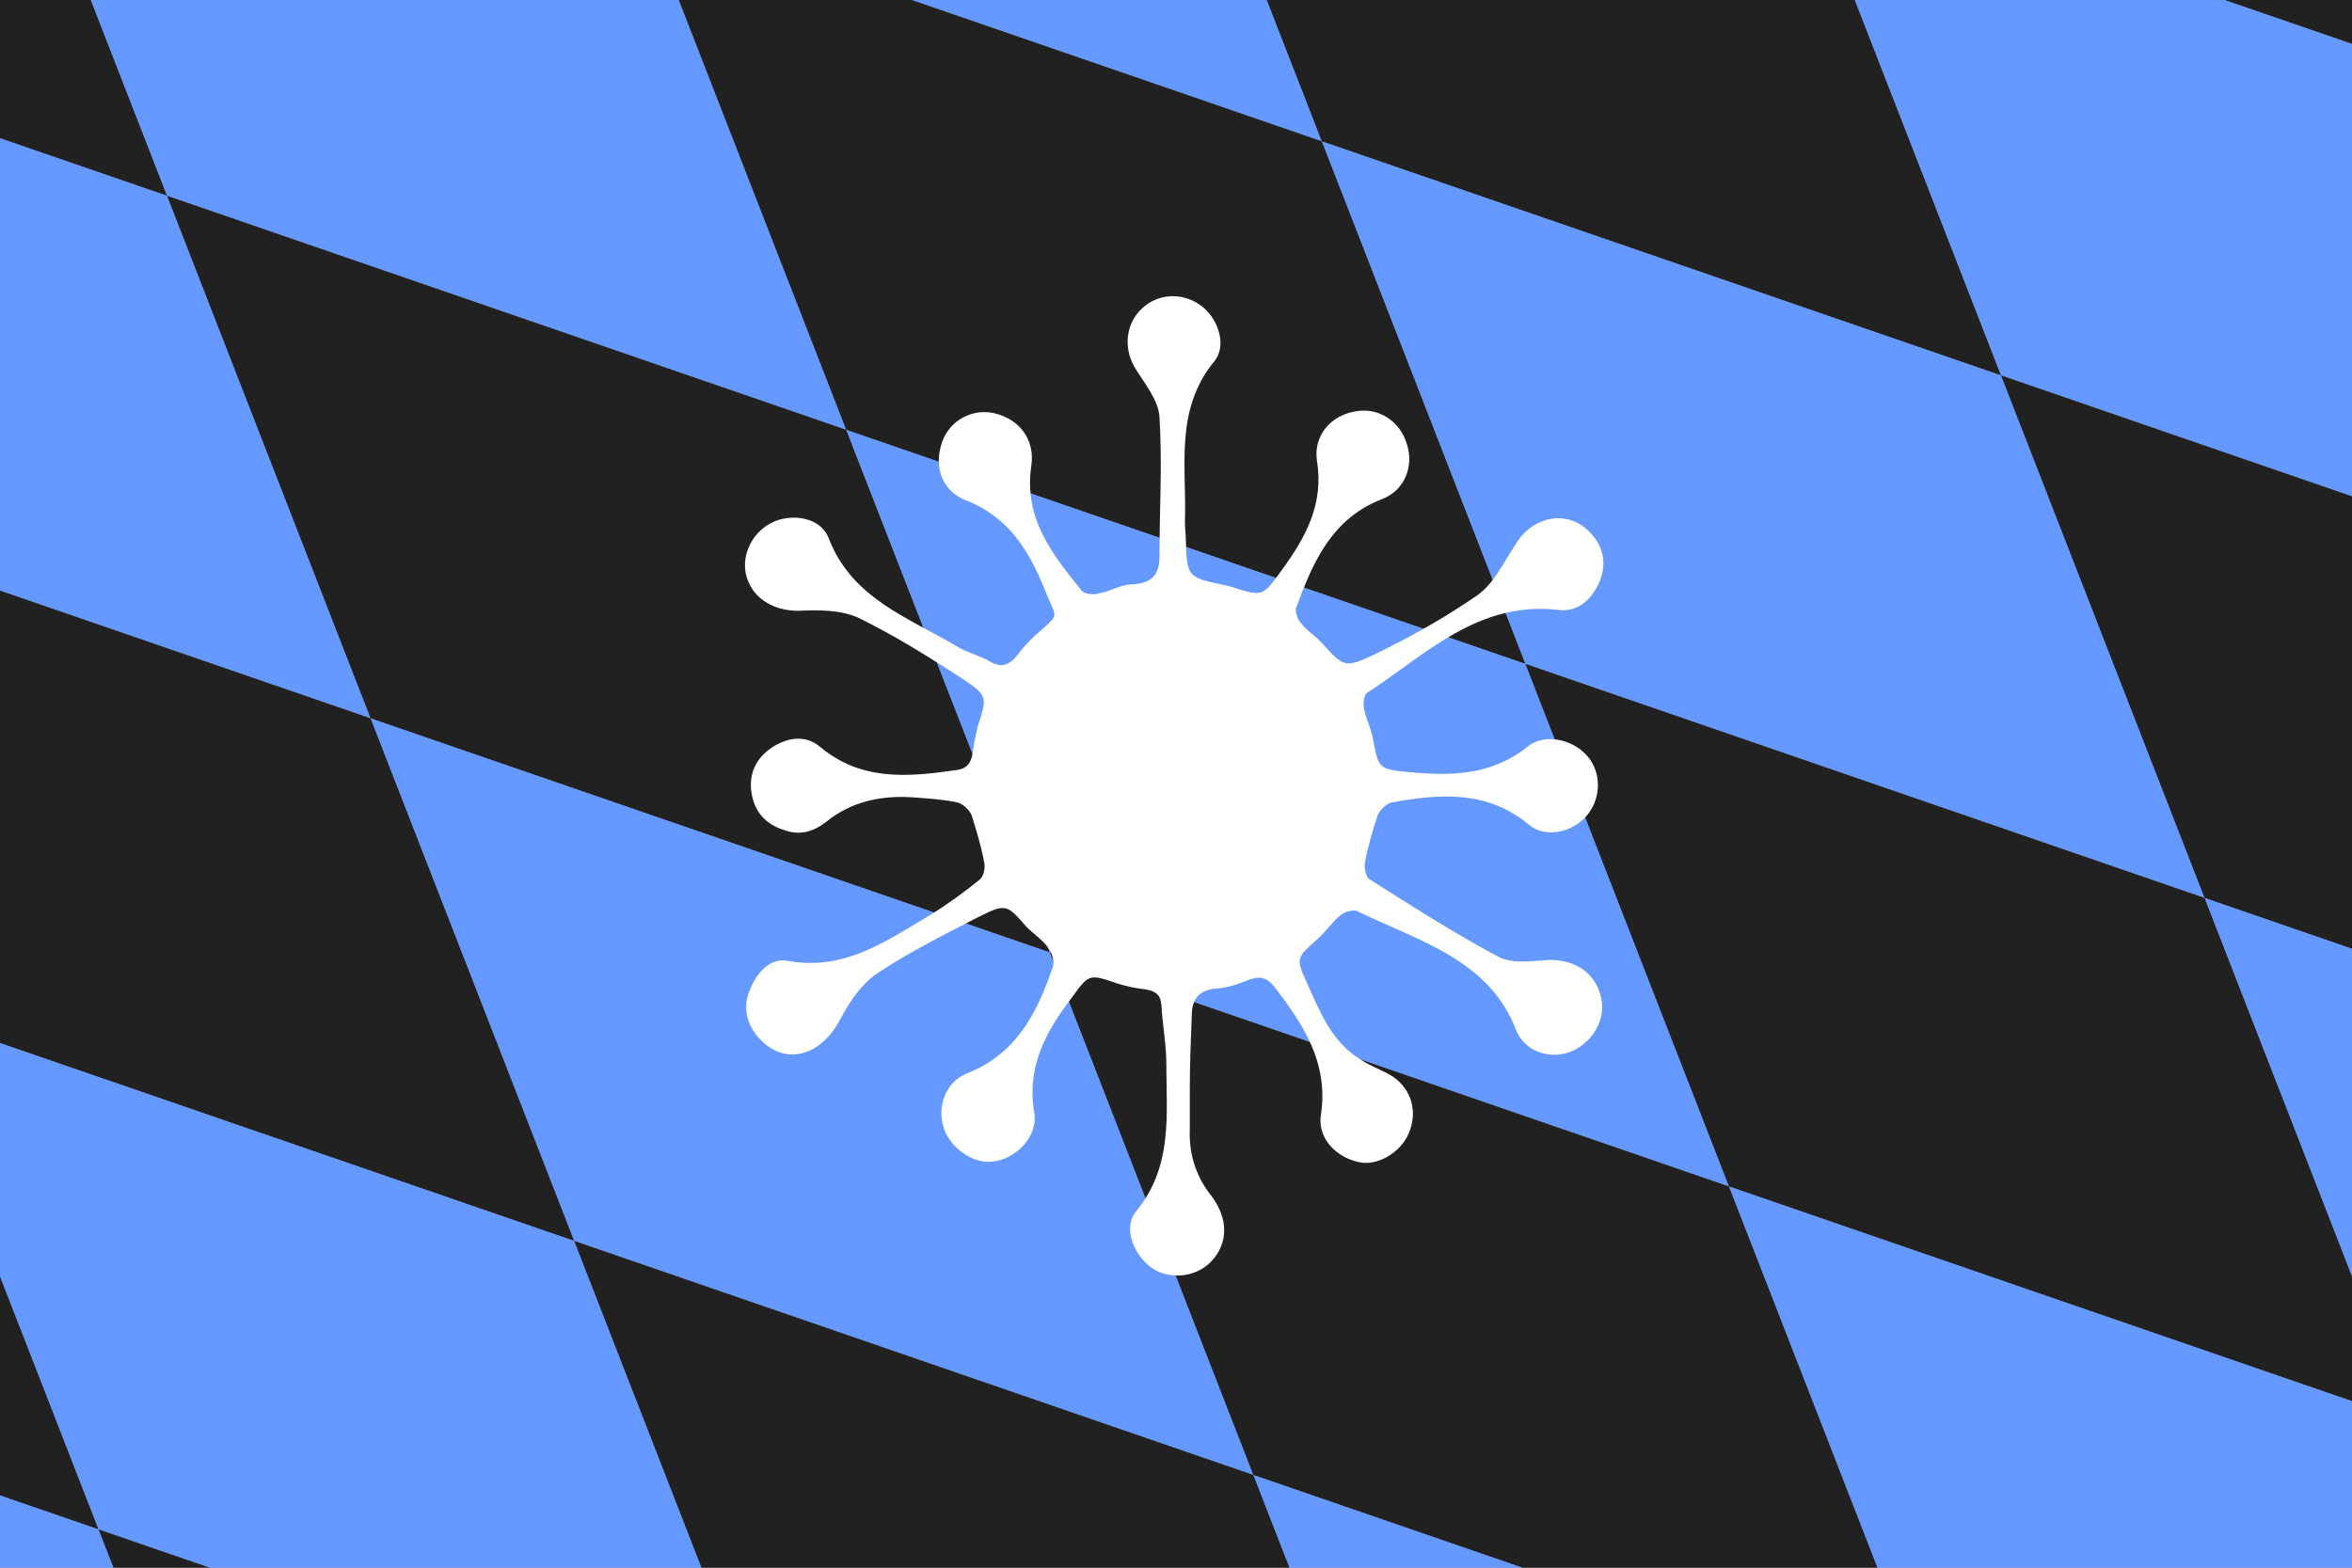 <?xml version="1.0" encoding="utf-8" ?>
<svg baseProfile="full" height="100px" version="1.1" width="150px" xmlns="http://www.w3.org/2000/svg" xmlns:ev="http://www.w3.org/2001/xml-events" xmlns:xlink="http://www.w3.org/1999/xlink"><rect width="100%" height="100%" fill="#808080" stroke="none"/><defs><clipPath id="mask0"><rect height="100" width="150" x="0" y="0" /></clipPath></defs><g clip-path="url(#mask0)"><rect fill="#6699ff" height="33.333" stroke="none" transform="translate(-600 -400) skewX(21.28) skewY(21.709)" width="37.5" x="0.0" y="0.0" /><rect fill="#212121" height="33.333" stroke="none" transform="translate(-600 -400) skewX(21.28) skewY(21.709)" width="37.5" x="0.0" y="33.333" /><rect fill="#6699ff" height="33.333" stroke="none" transform="translate(-600 -400) skewX(21.28) skewY(21.709)" width="37.5" x="0.0" y="66.667" /><rect fill="#212121" height="33.333" stroke="none" transform="translate(-600 -400) skewX(21.28) skewY(21.709)" width="37.5" x="0.0" y="100.0" /><rect fill="#6699ff" height="33.333" stroke="none" transform="translate(-600 -400) skewX(21.28) skewY(21.709)" width="37.5" x="0.0" y="133.333" /><rect fill="#212121" height="33.333" stroke="none" transform="translate(-600 -400) skewX(21.28) skewY(21.709)" width="37.5" x="0.0" y="166.667" /><rect fill="#6699ff" height="33.333" stroke="none" transform="translate(-600 -400) skewX(21.28) skewY(21.709)" width="37.5" x="0.0" y="200.0" /><rect fill="#212121" height="33.333" stroke="none" transform="translate(-600 -400) skewX(21.28) skewY(21.709)" width="37.5" x="0.0" y="233.333" /><rect fill="#6699ff" height="33.333" stroke="none" transform="translate(-600 -400) skewX(21.28) skewY(21.709)" width="37.5" x="0.0" y="266.667" /><rect fill="#212121" height="33.333" stroke="none" transform="translate(-600 -400) skewX(21.28) skewY(21.709)" width="37.5" x="0.0" y="300.0" /><rect fill="#6699ff" height="33.333" stroke="none" transform="translate(-600 -400) skewX(21.28) skewY(21.709)" width="37.5" x="0.0" y="333.333" /><rect fill="#212121" height="33.333" stroke="none" transform="translate(-600 -400) skewX(21.28) skewY(21.709)" width="37.5" x="0.0" y="366.667" /><rect fill="#6699ff" height="33.333" stroke="none" transform="translate(-600 -400) skewX(21.28) skewY(21.709)" width="37.5" x="0.0" y="400.0" /><rect fill="#212121" height="33.333" stroke="none" transform="translate(-600 -400) skewX(21.28) skewY(21.709)" width="37.5" x="0.0" y="433.333" /><rect fill="#6699ff" height="33.333" stroke="none" transform="translate(-600 -400) skewX(21.28) skewY(21.709)" width="37.5" x="0.0" y="466.667" /><rect fill="#212121" height="33.333" stroke="none" transform="translate(-600 -400) skewX(21.28) skewY(21.709)" width="37.5" x="37.5" y="0.0" /><rect fill="#6699ff" height="33.333" stroke="none" transform="translate(-600 -400) skewX(21.28) skewY(21.709)" width="37.5" x="37.5" y="33.333" /><rect fill="#212121" height="33.333" stroke="none" transform="translate(-600 -400) skewX(21.28) skewY(21.709)" width="37.5" x="37.5" y="66.667" /><rect fill="#6699ff" height="33.333" stroke="none" transform="translate(-600 -400) skewX(21.28) skewY(21.709)" width="37.5" x="37.5" y="100.0" /><rect fill="#212121" height="33.333" stroke="none" transform="translate(-600 -400) skewX(21.28) skewY(21.709)" width="37.5" x="37.5" y="133.333" /><rect fill="#6699ff" height="33.333" stroke="none" transform="translate(-600 -400) skewX(21.28) skewY(21.709)" width="37.5" x="37.5" y="166.667" /><rect fill="#212121" height="33.333" stroke="none" transform="translate(-600 -400) skewX(21.28) skewY(21.709)" width="37.5" x="37.5" y="200.0" /><rect fill="#6699ff" height="33.333" stroke="none" transform="translate(-600 -400) skewX(21.28) skewY(21.709)" width="37.5" x="37.5" y="233.333" /><rect fill="#212121" height="33.333" stroke="none" transform="translate(-600 -400) skewX(21.28) skewY(21.709)" width="37.5" x="37.5" y="266.667" /><rect fill="#6699ff" height="33.333" stroke="none" transform="translate(-600 -400) skewX(21.28) skewY(21.709)" width="37.5" x="37.5" y="300.0" /><rect fill="#212121" height="33.333" stroke="none" transform="translate(-600 -400) skewX(21.28) skewY(21.709)" width="37.5" x="37.5" y="333.333" /><rect fill="#6699ff" height="33.333" stroke="none" transform="translate(-600 -400) skewX(21.28) skewY(21.709)" width="37.5" x="37.5" y="366.667" /><rect fill="#212121" height="33.333" stroke="none" transform="translate(-600 -400) skewX(21.28) skewY(21.709)" width="37.5" x="37.5" y="400.0" /><rect fill="#6699ff" height="33.333" stroke="none" transform="translate(-600 -400) skewX(21.28) skewY(21.709)" width="37.5" x="37.5" y="433.333" /><rect fill="#212121" height="33.333" stroke="none" transform="translate(-600 -400) skewX(21.28) skewY(21.709)" width="37.5" x="37.5" y="466.667" /><rect fill="#6699ff" height="33.333" stroke="none" transform="translate(-600 -400) skewX(21.28) skewY(21.709)" width="37.5" x="75.0" y="0.0" /><rect fill="#212121" height="33.333" stroke="none" transform="translate(-600 -400) skewX(21.28) skewY(21.709)" width="37.5" x="75.0" y="33.333" /><rect fill="#6699ff" height="33.333" stroke="none" transform="translate(-600 -400) skewX(21.28) skewY(21.709)" width="37.5" x="75.0" y="66.667" /><rect fill="#212121" height="33.333" stroke="none" transform="translate(-600 -400) skewX(21.28) skewY(21.709)" width="37.5" x="75.0" y="100.0" /><rect fill="#6699ff" height="33.333" stroke="none" transform="translate(-600 -400) skewX(21.28) skewY(21.709)" width="37.5" x="75.0" y="133.333" /><rect fill="#212121" height="33.333" stroke="none" transform="translate(-600 -400) skewX(21.28) skewY(21.709)" width="37.5" x="75.0" y="166.667" /><rect fill="#6699ff" height="33.333" stroke="none" transform="translate(-600 -400) skewX(21.28) skewY(21.709)" width="37.5" x="75.0" y="200.0" /><rect fill="#212121" height="33.333" stroke="none" transform="translate(-600 -400) skewX(21.28) skewY(21.709)" width="37.5" x="75.0" y="233.333" /><rect fill="#6699ff" height="33.333" stroke="none" transform="translate(-600 -400) skewX(21.28) skewY(21.709)" width="37.5" x="75.0" y="266.667" /><rect fill="#212121" height="33.333" stroke="none" transform="translate(-600 -400) skewX(21.28) skewY(21.709)" width="37.5" x="75.0" y="300.0" /><rect fill="#6699ff" height="33.333" stroke="none" transform="translate(-600 -400) skewX(21.28) skewY(21.709)" width="37.5" x="75.0" y="333.333" /><rect fill="#212121" height="33.333" stroke="none" transform="translate(-600 -400) skewX(21.28) skewY(21.709)" width="37.5" x="75.0" y="366.667" /><rect fill="#6699ff" height="33.333" stroke="none" transform="translate(-600 -400) skewX(21.28) skewY(21.709)" width="37.5" x="75.0" y="400.0" /><rect fill="#212121" height="33.333" stroke="none" transform="translate(-600 -400) skewX(21.28) skewY(21.709)" width="37.5" x="75.0" y="433.333" /><rect fill="#6699ff" height="33.333" stroke="none" transform="translate(-600 -400) skewX(21.28) skewY(21.709)" width="37.5" x="75.0" y="466.667" /><rect fill="#212121" height="33.333" stroke="none" transform="translate(-600 -400) skewX(21.28) skewY(21.709)" width="37.5" x="112.5" y="0.0" /><rect fill="#6699ff" height="33.333" stroke="none" transform="translate(-600 -400) skewX(21.28) skewY(21.709)" width="37.5" x="112.5" y="33.333" /><rect fill="#212121" height="33.333" stroke="none" transform="translate(-600 -400) skewX(21.28) skewY(21.709)" width="37.5" x="112.5" y="66.667" /><rect fill="#6699ff" height="33.333" stroke="none" transform="translate(-600 -400) skewX(21.28) skewY(21.709)" width="37.5" x="112.5" y="100.0" /><rect fill="#212121" height="33.333" stroke="none" transform="translate(-600 -400) skewX(21.28) skewY(21.709)" width="37.5" x="112.5" y="133.333" /><rect fill="#6699ff" height="33.333" stroke="none" transform="translate(-600 -400) skewX(21.28) skewY(21.709)" width="37.5" x="112.5" y="166.667" /><rect fill="#212121" height="33.333" stroke="none" transform="translate(-600 -400) skewX(21.28) skewY(21.709)" width="37.5" x="112.5" y="200.0" /><rect fill="#6699ff" height="33.333" stroke="none" transform="translate(-600 -400) skewX(21.28) skewY(21.709)" width="37.5" x="112.5" y="233.333" /><rect fill="#212121" height="33.333" stroke="none" transform="translate(-600 -400) skewX(21.28) skewY(21.709)" width="37.5" x="112.5" y="266.667" /><rect fill="#6699ff" height="33.333" stroke="none" transform="translate(-600 -400) skewX(21.28) skewY(21.709)" width="37.5" x="112.5" y="300.0" /><rect fill="#212121" height="33.333" stroke="none" transform="translate(-600 -400) skewX(21.28) skewY(21.709)" width="37.5" x="112.5" y="333.333" /><rect fill="#6699ff" height="33.333" stroke="none" transform="translate(-600 -400) skewX(21.28) skewY(21.709)" width="37.5" x="112.5" y="366.667" /><rect fill="#212121" height="33.333" stroke="none" transform="translate(-600 -400) skewX(21.28) skewY(21.709)" width="37.5" x="112.5" y="400.0" /><rect fill="#6699ff" height="33.333" stroke="none" transform="translate(-600 -400) skewX(21.28) skewY(21.709)" width="37.5" x="112.5" y="433.333" /><rect fill="#212121" height="33.333" stroke="none" transform="translate(-600 -400) skewX(21.28) skewY(21.709)" width="37.5" x="112.5" y="466.667" /><rect fill="#6699ff" height="33.333" stroke="none" transform="translate(-600 -400) skewX(21.28) skewY(21.709)" width="37.5" x="150.0" y="0.0" /><rect fill="#212121" height="33.333" stroke="none" transform="translate(-600 -400) skewX(21.28) skewY(21.709)" width="37.5" x="150.0" y="33.333" /><rect fill="#6699ff" height="33.333" stroke="none" transform="translate(-600 -400) skewX(21.28) skewY(21.709)" width="37.5" x="150.0" y="66.667" /><rect fill="#212121" height="33.333" stroke="none" transform="translate(-600 -400) skewX(21.28) skewY(21.709)" width="37.5" x="150.0" y="100.0" /><rect fill="#6699ff" height="33.333" stroke="none" transform="translate(-600 -400) skewX(21.28) skewY(21.709)" width="37.5" x="150.0" y="133.333" /><rect fill="#212121" height="33.333" stroke="none" transform="translate(-600 -400) skewX(21.28) skewY(21.709)" width="37.5" x="150.0" y="166.667" /><rect fill="#6699ff" height="33.333" stroke="none" transform="translate(-600 -400) skewX(21.28) skewY(21.709)" width="37.5" x="150.0" y="200.0" /><rect fill="#212121" height="33.333" stroke="none" transform="translate(-600 -400) skewX(21.28) skewY(21.709)" width="37.5" x="150.0" y="233.333" /><rect fill="#6699ff" height="33.333" stroke="none" transform="translate(-600 -400) skewX(21.28) skewY(21.709)" width="37.5" x="150.0" y="266.667" /><rect fill="#212121" height="33.333" stroke="none" transform="translate(-600 -400) skewX(21.28) skewY(21.709)" width="37.5" x="150.0" y="300.0" /><rect fill="#6699ff" height="33.333" stroke="none" transform="translate(-600 -400) skewX(21.28) skewY(21.709)" width="37.5" x="150.0" y="333.333" /><rect fill="#212121" height="33.333" stroke="none" transform="translate(-600 -400) skewX(21.28) skewY(21.709)" width="37.5" x="150.0" y="366.667" /><rect fill="#6699ff" height="33.333" stroke="none" transform="translate(-600 -400) skewX(21.28) skewY(21.709)" width="37.5" x="150.0" y="400.0" /><rect fill="#212121" height="33.333" stroke="none" transform="translate(-600 -400) skewX(21.28) skewY(21.709)" width="37.5" x="150.0" y="433.333" /><rect fill="#6699ff" height="33.333" stroke="none" transform="translate(-600 -400) skewX(21.28) skewY(21.709)" width="37.5" x="150.0" y="466.667" /><rect fill="#212121" height="33.333" stroke="none" transform="translate(-600 -400) skewX(21.28) skewY(21.709)" width="37.5" x="187.5" y="0.0" /><rect fill="#6699ff" height="33.333" stroke="none" transform="translate(-600 -400) skewX(21.28) skewY(21.709)" width="37.5" x="187.5" y="33.333" /><rect fill="#212121" height="33.333" stroke="none" transform="translate(-600 -400) skewX(21.28) skewY(21.709)" width="37.5" x="187.5" y="66.667" /><rect fill="#6699ff" height="33.333" stroke="none" transform="translate(-600 -400) skewX(21.28) skewY(21.709)" width="37.5" x="187.5" y="100.0" /><rect fill="#212121" height="33.333" stroke="none" transform="translate(-600 -400) skewX(21.28) skewY(21.709)" width="37.5" x="187.5" y="133.333" /><rect fill="#6699ff" height="33.333" stroke="none" transform="translate(-600 -400) skewX(21.28) skewY(21.709)" width="37.5" x="187.5" y="166.667" /><rect fill="#212121" height="33.333" stroke="none" transform="translate(-600 -400) skewX(21.28) skewY(21.709)" width="37.5" x="187.5" y="200.0" /><rect fill="#6699ff" height="33.333" stroke="none" transform="translate(-600 -400) skewX(21.28) skewY(21.709)" width="37.5" x="187.5" y="233.333" /><rect fill="#212121" height="33.333" stroke="none" transform="translate(-600 -400) skewX(21.28) skewY(21.709)" width="37.5" x="187.5" y="266.667" /><rect fill="#6699ff" height="33.333" stroke="none" transform="translate(-600 -400) skewX(21.28) skewY(21.709)" width="37.5" x="187.5" y="300.0" /><rect fill="#212121" height="33.333" stroke="none" transform="translate(-600 -400) skewX(21.28) skewY(21.709)" width="37.5" x="187.5" y="333.333" /><rect fill="#6699ff" height="33.333" stroke="none" transform="translate(-600 -400) skewX(21.28) skewY(21.709)" width="37.5" x="187.5" y="366.667" /><rect fill="#212121" height="33.333" stroke="none" transform="translate(-600 -400) skewX(21.28) skewY(21.709)" width="37.5" x="187.5" y="400.0" /><rect fill="#6699ff" height="33.333" stroke="none" transform="translate(-600 -400) skewX(21.28) skewY(21.709)" width="37.5" x="187.5" y="433.333" /><rect fill="#212121" height="33.333" stroke="none" transform="translate(-600 -400) skewX(21.28) skewY(21.709)" width="37.5" x="187.5" y="466.667" /><rect fill="#6699ff" height="33.333" stroke="none" transform="translate(-600 -400) skewX(21.28) skewY(21.709)" width="37.5" x="225.0" y="0.0" /><rect fill="#212121" height="33.333" stroke="none" transform="translate(-600 -400) skewX(21.28) skewY(21.709)" width="37.5" x="225.0" y="33.333" /><rect fill="#6699ff" height="33.333" stroke="none" transform="translate(-600 -400) skewX(21.28) skewY(21.709)" width="37.5" x="225.0" y="66.667" /><rect fill="#212121" height="33.333" stroke="none" transform="translate(-600 -400) skewX(21.28) skewY(21.709)" width="37.5" x="225.0" y="100.0" /><rect fill="#6699ff" height="33.333" stroke="none" transform="translate(-600 -400) skewX(21.28) skewY(21.709)" width="37.5" x="225.0" y="133.333" /><rect fill="#212121" height="33.333" stroke="none" transform="translate(-600 -400) skewX(21.28) skewY(21.709)" width="37.5" x="225.0" y="166.667" /><rect fill="#6699ff" height="33.333" stroke="none" transform="translate(-600 -400) skewX(21.28) skewY(21.709)" width="37.5" x="225.0" y="200.0" /><rect fill="#212121" height="33.333" stroke="none" transform="translate(-600 -400) skewX(21.28) skewY(21.709)" width="37.5" x="225.0" y="233.333" /><rect fill="#6699ff" height="33.333" stroke="none" transform="translate(-600 -400) skewX(21.28) skewY(21.709)" width="37.5" x="225.0" y="266.667" /><rect fill="#212121" height="33.333" stroke="none" transform="translate(-600 -400) skewX(21.28) skewY(21.709)" width="37.5" x="225.0" y="300.0" /><rect fill="#6699ff" height="33.333" stroke="none" transform="translate(-600 -400) skewX(21.28) skewY(21.709)" width="37.5" x="225.0" y="333.333" /><rect fill="#212121" height="33.333" stroke="none" transform="translate(-600 -400) skewX(21.28) skewY(21.709)" width="37.5" x="225.0" y="366.667" /><rect fill="#6699ff" height="33.333" stroke="none" transform="translate(-600 -400) skewX(21.28) skewY(21.709)" width="37.5" x="225.0" y="400.0" /><rect fill="#212121" height="33.333" stroke="none" transform="translate(-600 -400) skewX(21.28) skewY(21.709)" width="37.5" x="225.0" y="433.333" /><rect fill="#6699ff" height="33.333" stroke="none" transform="translate(-600 -400) skewX(21.28) skewY(21.709)" width="37.5" x="225.0" y="466.667" /><rect fill="#212121" height="33.333" stroke="none" transform="translate(-600 -400) skewX(21.28) skewY(21.709)" width="37.5" x="262.5" y="0.0" /><rect fill="#6699ff" height="33.333" stroke="none" transform="translate(-600 -400) skewX(21.28) skewY(21.709)" width="37.5" x="262.5" y="33.333" /><rect fill="#212121" height="33.333" stroke="none" transform="translate(-600 -400) skewX(21.28) skewY(21.709)" width="37.5" x="262.5" y="66.667" /><rect fill="#6699ff" height="33.333" stroke="none" transform="translate(-600 -400) skewX(21.28) skewY(21.709)" width="37.5" x="262.5" y="100.0" /><rect fill="#212121" height="33.333" stroke="none" transform="translate(-600 -400) skewX(21.28) skewY(21.709)" width="37.5" x="262.5" y="133.333" /><rect fill="#6699ff" height="33.333" stroke="none" transform="translate(-600 -400) skewX(21.28) skewY(21.709)" width="37.5" x="262.5" y="166.667" /><rect fill="#212121" height="33.333" stroke="none" transform="translate(-600 -400) skewX(21.28) skewY(21.709)" width="37.5" x="262.5" y="200.0" /><rect fill="#6699ff" height="33.333" stroke="none" transform="translate(-600 -400) skewX(21.28) skewY(21.709)" width="37.5" x="262.5" y="233.333" /><rect fill="#212121" height="33.333" stroke="none" transform="translate(-600 -400) skewX(21.28) skewY(21.709)" width="37.5" x="262.5" y="266.667" /><rect fill="#6699ff" height="33.333" stroke="none" transform="translate(-600 -400) skewX(21.28) skewY(21.709)" width="37.5" x="262.5" y="300.0" /><rect fill="#212121" height="33.333" stroke="none" transform="translate(-600 -400) skewX(21.28) skewY(21.709)" width="37.5" x="262.5" y="333.333" /><rect fill="#6699ff" height="33.333" stroke="none" transform="translate(-600 -400) skewX(21.28) skewY(21.709)" width="37.5" x="262.5" y="366.667" /><rect fill="#212121" height="33.333" stroke="none" transform="translate(-600 -400) skewX(21.28) skewY(21.709)" width="37.5" x="262.5" y="400.0" /><rect fill="#6699ff" height="33.333" stroke="none" transform="translate(-600 -400) skewX(21.28) skewY(21.709)" width="37.5" x="262.5" y="433.333" /><rect fill="#212121" height="33.333" stroke="none" transform="translate(-600 -400) skewX(21.28) skewY(21.709)" width="37.5" x="262.5" y="466.667" /><rect fill="#6699ff" height="33.333" stroke="none" transform="translate(-600 -400) skewX(21.28) skewY(21.709)" width="37.5" x="300.0" y="0.0" /><rect fill="#212121" height="33.333" stroke="none" transform="translate(-600 -400) skewX(21.28) skewY(21.709)" width="37.5" x="300.0" y="33.333" /><rect fill="#6699ff" height="33.333" stroke="none" transform="translate(-600 -400) skewX(21.28) skewY(21.709)" width="37.5" x="300.0" y="66.667" /><rect fill="#212121" height="33.333" stroke="none" transform="translate(-600 -400) skewX(21.28) skewY(21.709)" width="37.5" x="300.0" y="100.0" /><rect fill="#6699ff" height="33.333" stroke="none" transform="translate(-600 -400) skewX(21.28) skewY(21.709)" width="37.5" x="300.0" y="133.333" /><rect fill="#212121" height="33.333" stroke="none" transform="translate(-600 -400) skewX(21.28) skewY(21.709)" width="37.5" x="300.0" y="166.667" /><rect fill="#6699ff" height="33.333" stroke="none" transform="translate(-600 -400) skewX(21.28) skewY(21.709)" width="37.5" x="300.0" y="200.0" /><rect fill="#212121" height="33.333" stroke="none" transform="translate(-600 -400) skewX(21.28) skewY(21.709)" width="37.5" x="300.0" y="233.333" /><rect fill="#6699ff" height="33.333" stroke="none" transform="translate(-600 -400) skewX(21.28) skewY(21.709)" width="37.5" x="300.0" y="266.667" /><rect fill="#212121" height="33.333" stroke="none" transform="translate(-600 -400) skewX(21.28) skewY(21.709)" width="37.5" x="300.0" y="300.0" /><rect fill="#6699ff" height="33.333" stroke="none" transform="translate(-600 -400) skewX(21.28) skewY(21.709)" width="37.5" x="300.0" y="333.333" /><rect fill="#212121" height="33.333" stroke="none" transform="translate(-600 -400) skewX(21.28) skewY(21.709)" width="37.5" x="300.0" y="366.667" /><rect fill="#6699ff" height="33.333" stroke="none" transform="translate(-600 -400) skewX(21.28) skewY(21.709)" width="37.5" x="300.0" y="400.0" /><rect fill="#212121" height="33.333" stroke="none" transform="translate(-600 -400) skewX(21.28) skewY(21.709)" width="37.5" x="300.0" y="433.333" /><rect fill="#6699ff" height="33.333" stroke="none" transform="translate(-600 -400) skewX(21.28) skewY(21.709)" width="37.5" x="300.0" y="466.667" /><rect fill="#212121" height="33.333" stroke="none" transform="translate(-600 -400) skewX(21.28) skewY(21.709)" width="37.5" x="337.5" y="0.0" /><rect fill="#6699ff" height="33.333" stroke="none" transform="translate(-600 -400) skewX(21.28) skewY(21.709)" width="37.5" x="337.5" y="33.333" /><rect fill="#212121" height="33.333" stroke="none" transform="translate(-600 -400) skewX(21.28) skewY(21.709)" width="37.5" x="337.5" y="66.667" /><rect fill="#6699ff" height="33.333" stroke="none" transform="translate(-600 -400) skewX(21.28) skewY(21.709)" width="37.5" x="337.5" y="100.0" /><rect fill="#212121" height="33.333" stroke="none" transform="translate(-600 -400) skewX(21.28) skewY(21.709)" width="37.5" x="337.5" y="133.333" /><rect fill="#6699ff" height="33.333" stroke="none" transform="translate(-600 -400) skewX(21.28) skewY(21.709)" width="37.5" x="337.5" y="166.667" /><rect fill="#212121" height="33.333" stroke="none" transform="translate(-600 -400) skewX(21.28) skewY(21.709)" width="37.5" x="337.5" y="200.0" /><rect fill="#6699ff" height="33.333" stroke="none" transform="translate(-600 -400) skewX(21.28) skewY(21.709)" width="37.5" x="337.5" y="233.333" /><rect fill="#212121" height="33.333" stroke="none" transform="translate(-600 -400) skewX(21.28) skewY(21.709)" width="37.5" x="337.5" y="266.667" /><rect fill="#6699ff" height="33.333" stroke="none" transform="translate(-600 -400) skewX(21.28) skewY(21.709)" width="37.5" x="337.5" y="300.0" /><rect fill="#212121" height="33.333" stroke="none" transform="translate(-600 -400) skewX(21.28) skewY(21.709)" width="37.5" x="337.5" y="333.333" /><rect fill="#6699ff" height="33.333" stroke="none" transform="translate(-600 -400) skewX(21.28) skewY(21.709)" width="37.5" x="337.5" y="366.667" /><rect fill="#212121" height="33.333" stroke="none" transform="translate(-600 -400) skewX(21.28) skewY(21.709)" width="37.5" x="337.5" y="400.0" /><rect fill="#6699ff" height="33.333" stroke="none" transform="translate(-600 -400) skewX(21.28) skewY(21.709)" width="37.5" x="337.5" y="433.333" /><rect fill="#212121" height="33.333" stroke="none" transform="translate(-600 -400) skewX(21.28) skewY(21.709)" width="37.5" x="337.5" y="466.667" /><rect fill="#6699ff" height="33.333" stroke="none" transform="translate(-600 -400) skewX(21.28) skewY(21.709)" width="37.5" x="375.0" y="0.0" /><rect fill="#212121" height="33.333" stroke="none" transform="translate(-600 -400) skewX(21.28) skewY(21.709)" width="37.5" x="375.0" y="33.333" /><rect fill="#6699ff" height="33.333" stroke="none" transform="translate(-600 -400) skewX(21.28) skewY(21.709)" width="37.5" x="375.0" y="66.667" /><rect fill="#212121" height="33.333" stroke="none" transform="translate(-600 -400) skewX(21.28) skewY(21.709)" width="37.5" x="375.0" y="100.0" /><rect fill="#6699ff" height="33.333" stroke="none" transform="translate(-600 -400) skewX(21.28) skewY(21.709)" width="37.5" x="375.0" y="133.333" /><rect fill="#212121" height="33.333" stroke="none" transform="translate(-600 -400) skewX(21.28) skewY(21.709)" width="37.5" x="375.0" y="166.667" /><rect fill="#6699ff" height="33.333" stroke="none" transform="translate(-600 -400) skewX(21.28) skewY(21.709)" width="37.5" x="375.0" y="200.0" /><rect fill="#212121" height="33.333" stroke="none" transform="translate(-600 -400) skewX(21.28) skewY(21.709)" width="37.5" x="375.0" y="233.333" /><rect fill="#6699ff" height="33.333" stroke="none" transform="translate(-600 -400) skewX(21.28) skewY(21.709)" width="37.5" x="375.0" y="266.667" /><rect fill="#212121" height="33.333" stroke="none" transform="translate(-600 -400) skewX(21.28) skewY(21.709)" width="37.5" x="375.0" y="300.0" /><rect fill="#6699ff" height="33.333" stroke="none" transform="translate(-600 -400) skewX(21.28) skewY(21.709)" width="37.5" x="375.0" y="333.333" /><rect fill="#212121" height="33.333" stroke="none" transform="translate(-600 -400) skewX(21.28) skewY(21.709)" width="37.5" x="375.0" y="366.667" /><rect fill="#6699ff" height="33.333" stroke="none" transform="translate(-600 -400) skewX(21.28) skewY(21.709)" width="37.5" x="375.0" y="400.0" /><rect fill="#212121" height="33.333" stroke="none" transform="translate(-600 -400) skewX(21.28) skewY(21.709)" width="37.5" x="375.0" y="433.333" /><rect fill="#6699ff" height="33.333" stroke="none" transform="translate(-600 -400) skewX(21.28) skewY(21.709)" width="37.5" x="375.0" y="466.667" /><rect fill="#212121" height="33.333" stroke="none" transform="translate(-600 -400) skewX(21.28) skewY(21.709)" width="37.5" x="412.5" y="0.0" /><rect fill="#6699ff" height="33.333" stroke="none" transform="translate(-600 -400) skewX(21.28) skewY(21.709)" width="37.5" x="412.5" y="33.333" /><rect fill="#212121" height="33.333" stroke="none" transform="translate(-600 -400) skewX(21.28) skewY(21.709)" width="37.5" x="412.5" y="66.667" /><rect fill="#6699ff" height="33.333" stroke="none" transform="translate(-600 -400) skewX(21.28) skewY(21.709)" width="37.5" x="412.5" y="100.0" /><rect fill="#212121" height="33.333" stroke="none" transform="translate(-600 -400) skewX(21.28) skewY(21.709)" width="37.5" x="412.5" y="133.333" /><rect fill="#6699ff" height="33.333" stroke="none" transform="translate(-600 -400) skewX(21.28) skewY(21.709)" width="37.5" x="412.5" y="166.667" /><rect fill="#212121" height="33.333" stroke="none" transform="translate(-600 -400) skewX(21.28) skewY(21.709)" width="37.5" x="412.5" y="200.0" /><rect fill="#6699ff" height="33.333" stroke="none" transform="translate(-600 -400) skewX(21.28) skewY(21.709)" width="37.5" x="412.5" y="233.333" /><rect fill="#212121" height="33.333" stroke="none" transform="translate(-600 -400) skewX(21.28) skewY(21.709)" width="37.5" x="412.5" y="266.667" /><rect fill="#6699ff" height="33.333" stroke="none" transform="translate(-600 -400) skewX(21.28) skewY(21.709)" width="37.5" x="412.5" y="300.0" /><rect fill="#212121" height="33.333" stroke="none" transform="translate(-600 -400) skewX(21.28) skewY(21.709)" width="37.5" x="412.5" y="333.333" /><rect fill="#6699ff" height="33.333" stroke="none" transform="translate(-600 -400) skewX(21.28) skewY(21.709)" width="37.5" x="412.5" y="366.667" /><rect fill="#212121" height="33.333" stroke="none" transform="translate(-600 -400) skewX(21.28) skewY(21.709)" width="37.5" x="412.5" y="400.0" /><rect fill="#6699ff" height="33.333" stroke="none" transform="translate(-600 -400) skewX(21.28) skewY(21.709)" width="37.5" x="412.5" y="433.333" /><rect fill="#212121" height="33.333" stroke="none" transform="translate(-600 -400) skewX(21.28) skewY(21.709)" width="37.5" x="412.5" y="466.667" /><rect fill="#6699ff" height="33.333" stroke="none" transform="translate(-600 -400) skewX(21.28) skewY(21.709)" width="37.5" x="450.0" y="0.0" /><rect fill="#212121" height="33.333" stroke="none" transform="translate(-600 -400) skewX(21.28) skewY(21.709)" width="37.5" x="450.0" y="33.333" /><rect fill="#6699ff" height="33.333" stroke="none" transform="translate(-600 -400) skewX(21.28) skewY(21.709)" width="37.5" x="450.0" y="66.667" /><rect fill="#212121" height="33.333" stroke="none" transform="translate(-600 -400) skewX(21.28) skewY(21.709)" width="37.5" x="450.0" y="100.0" /><rect fill="#6699ff" height="33.333" stroke="none" transform="translate(-600 -400) skewX(21.28) skewY(21.709)" width="37.5" x="450.0" y="133.333" /><rect fill="#212121" height="33.333" stroke="none" transform="translate(-600 -400) skewX(21.28) skewY(21.709)" width="37.5" x="450.0" y="166.667" /><rect fill="#6699ff" height="33.333" stroke="none" transform="translate(-600 -400) skewX(21.28) skewY(21.709)" width="37.5" x="450.0" y="200.0" /><rect fill="#212121" height="33.333" stroke="none" transform="translate(-600 -400) skewX(21.28) skewY(21.709)" width="37.5" x="450.0" y="233.333" /><rect fill="#6699ff" height="33.333" stroke="none" transform="translate(-600 -400) skewX(21.28) skewY(21.709)" width="37.5" x="450.0" y="266.667" /><rect fill="#212121" height="33.333" stroke="none" transform="translate(-600 -400) skewX(21.28) skewY(21.709)" width="37.5" x="450.0" y="300.0" /><rect fill="#6699ff" height="33.333" stroke="none" transform="translate(-600 -400) skewX(21.28) skewY(21.709)" width="37.5" x="450.0" y="333.333" /><rect fill="#212121" height="33.333" stroke="none" transform="translate(-600 -400) skewX(21.28) skewY(21.709)" width="37.5" x="450.0" y="366.667" /><rect fill="#6699ff" height="33.333" stroke="none" transform="translate(-600 -400) skewX(21.28) skewY(21.709)" width="37.5" x="450.0" y="400.0" /><rect fill="#212121" height="33.333" stroke="none" transform="translate(-600 -400) skewX(21.28) skewY(21.709)" width="37.5" x="450.0" y="433.333" /><rect fill="#6699ff" height="33.333" stroke="none" transform="translate(-600 -400) skewX(21.28) skewY(21.709)" width="37.5" x="450.0" y="466.667" /><rect fill="#212121" height="33.333" stroke="none" transform="translate(-600 -400) skewX(21.28) skewY(21.709)" width="37.5" x="487.5" y="0.0" /><rect fill="#6699ff" height="33.333" stroke="none" transform="translate(-600 -400) skewX(21.28) skewY(21.709)" width="37.5" x="487.5" y="33.333" /><rect fill="#212121" height="33.333" stroke="none" transform="translate(-600 -400) skewX(21.28) skewY(21.709)" width="37.5" x="487.5" y="66.667" /><rect fill="#6699ff" height="33.333" stroke="none" transform="translate(-600 -400) skewX(21.28) skewY(21.709)" width="37.5" x="487.5" y="100.0" /><rect fill="#212121" height="33.333" stroke="none" transform="translate(-600 -400) skewX(21.28) skewY(21.709)" width="37.5" x="487.5" y="133.333" /><rect fill="#6699ff" height="33.333" stroke="none" transform="translate(-600 -400) skewX(21.28) skewY(21.709)" width="37.5" x="487.5" y="166.667" /><rect fill="#212121" height="33.333" stroke="none" transform="translate(-600 -400) skewX(21.28) skewY(21.709)" width="37.5" x="487.5" y="200.0" /><rect fill="#6699ff" height="33.333" stroke="none" transform="translate(-600 -400) skewX(21.28) skewY(21.709)" width="37.5" x="487.5" y="233.333" /><rect fill="#212121" height="33.333" stroke="none" transform="translate(-600 -400) skewX(21.28) skewY(21.709)" width="37.5" x="487.5" y="266.667" /><rect fill="#6699ff" height="33.333" stroke="none" transform="translate(-600 -400) skewX(21.28) skewY(21.709)" width="37.5" x="487.5" y="300.0" /><rect fill="#212121" height="33.333" stroke="none" transform="translate(-600 -400) skewX(21.28) skewY(21.709)" width="37.5" x="487.5" y="333.333" /><rect fill="#6699ff" height="33.333" stroke="none" transform="translate(-600 -400) skewX(21.28) skewY(21.709)" width="37.5" x="487.5" y="366.667" /><rect fill="#212121" height="33.333" stroke="none" transform="translate(-600 -400) skewX(21.28) skewY(21.709)" width="37.5" x="487.5" y="400.0" /><rect fill="#6699ff" height="33.333" stroke="none" transform="translate(-600 -400) skewX(21.28) skewY(21.709)" width="37.5" x="487.5" y="433.333" /><rect fill="#212121" height="33.333" stroke="none" transform="translate(-600 -400) skewX(21.28) skewY(21.709)" width="37.5" x="487.5" y="466.667" /><rect fill="#6699ff" height="33.333" stroke="none" transform="translate(-600 -400) skewX(21.28) skewY(21.709)" width="37.5" x="525.0" y="0.0" /><rect fill="#212121" height="33.333" stroke="none" transform="translate(-600 -400) skewX(21.28) skewY(21.709)" width="37.5" x="525.0" y="33.333" /><rect fill="#6699ff" height="33.333" stroke="none" transform="translate(-600 -400) skewX(21.28) skewY(21.709)" width="37.5" x="525.0" y="66.667" /><rect fill="#212121" height="33.333" stroke="none" transform="translate(-600 -400) skewX(21.28) skewY(21.709)" width="37.5" x="525.0" y="100.0" /><rect fill="#6699ff" height="33.333" stroke="none" transform="translate(-600 -400) skewX(21.28) skewY(21.709)" width="37.5" x="525.0" y="133.333" /><rect fill="#212121" height="33.333" stroke="none" transform="translate(-600 -400) skewX(21.28) skewY(21.709)" width="37.5" x="525.0" y="166.667" /><rect fill="#6699ff" height="33.333" stroke="none" transform="translate(-600 -400) skewX(21.28) skewY(21.709)" width="37.5" x="525.0" y="200.0" /><rect fill="#212121" height="33.333" stroke="none" transform="translate(-600 -400) skewX(21.28) skewY(21.709)" width="37.5" x="525.0" y="233.333" /><rect fill="#6699ff" height="33.333" stroke="none" transform="translate(-600 -400) skewX(21.28) skewY(21.709)" width="37.5" x="525.0" y="266.667" /><rect fill="#212121" height="33.333" stroke="none" transform="translate(-600 -400) skewX(21.28) skewY(21.709)" width="37.5" x="525.0" y="300.0" /><rect fill="#6699ff" height="33.333" stroke="none" transform="translate(-600 -400) skewX(21.28) skewY(21.709)" width="37.5" x="525.0" y="333.333" /><rect fill="#212121" height="33.333" stroke="none" transform="translate(-600 -400) skewX(21.28) skewY(21.709)" width="37.5" x="525.0" y="366.667" /><rect fill="#6699ff" height="33.333" stroke="none" transform="translate(-600 -400) skewX(21.28) skewY(21.709)" width="37.5" x="525.0" y="400.0" /><rect fill="#212121" height="33.333" stroke="none" transform="translate(-600 -400) skewX(21.28) skewY(21.709)" width="37.5" x="525.0" y="433.333" /><rect fill="#6699ff" height="33.333" stroke="none" transform="translate(-600 -400) skewX(21.28) skewY(21.709)" width="37.5" x="525.0" y="466.667" /><rect fill="#212121" height="33.333" stroke="none" transform="translate(-600 -400) skewX(21.28) skewY(21.709)" width="37.5" x="562.5" y="0.0" /><rect fill="#6699ff" height="33.333" stroke="none" transform="translate(-600 -400) skewX(21.28) skewY(21.709)" width="37.5" x="562.5" y="33.333" /><rect fill="#212121" height="33.333" stroke="none" transform="translate(-600 -400) skewX(21.28) skewY(21.709)" width="37.5" x="562.5" y="66.667" /><rect fill="#6699ff" height="33.333" stroke="none" transform="translate(-600 -400) skewX(21.28) skewY(21.709)" width="37.5" x="562.5" y="100.0" /><rect fill="#212121" height="33.333" stroke="none" transform="translate(-600 -400) skewX(21.28) skewY(21.709)" width="37.5" x="562.5" y="133.333" /><rect fill="#6699ff" height="33.333" stroke="none" transform="translate(-600 -400) skewX(21.28) skewY(21.709)" width="37.5" x="562.5" y="166.667" /><rect fill="#212121" height="33.333" stroke="none" transform="translate(-600 -400) skewX(21.28) skewY(21.709)" width="37.5" x="562.5" y="200.0" /><rect fill="#6699ff" height="33.333" stroke="none" transform="translate(-600 -400) skewX(21.28) skewY(21.709)" width="37.5" x="562.5" y="233.333" /><rect fill="#212121" height="33.333" stroke="none" transform="translate(-600 -400) skewX(21.28) skewY(21.709)" width="37.5" x="562.5" y="266.667" /><rect fill="#6699ff" height="33.333" stroke="none" transform="translate(-600 -400) skewX(21.28) skewY(21.709)" width="37.5" x="562.5" y="300.0" /><rect fill="#212121" height="33.333" stroke="none" transform="translate(-600 -400) skewX(21.28) skewY(21.709)" width="37.5" x="562.5" y="333.333" /><rect fill="#6699ff" height="33.333" stroke="none" transform="translate(-600 -400) skewX(21.28) skewY(21.709)" width="37.5" x="562.5" y="366.667" /><rect fill="#212121" height="33.333" stroke="none" transform="translate(-600 -400) skewX(21.28) skewY(21.709)" width="37.5" x="562.5" y="400.0" /><rect fill="#6699ff" height="33.333" stroke="none" transform="translate(-600 -400) skewX(21.28) skewY(21.709)" width="37.5" x="562.5" y="433.333" /><rect fill="#212121" height="33.333" stroke="none" transform="translate(-600 -400) skewX(21.28) skewY(21.709)" width="37.5" x="562.5" y="466.667" /><rect fill="#6699ff" height="33.333" stroke="none" transform="translate(-600 -400) skewX(21.28) skewY(21.709)" width="37.5" x="600.0" y="0.0" /><rect fill="#212121" height="33.333" stroke="none" transform="translate(-600 -400) skewX(21.28) skewY(21.709)" width="37.5" x="600.0" y="33.333" /><rect fill="#6699ff" height="33.333" stroke="none" transform="translate(-600 -400) skewX(21.28) skewY(21.709)" width="37.5" x="600.0" y="66.667" /><rect fill="#212121" height="33.333" stroke="none" transform="translate(-600 -400) skewX(21.28) skewY(21.709)" width="37.5" x="600.0" y="100.0" /><rect fill="#6699ff" height="33.333" stroke="none" transform="translate(-600 -400) skewX(21.28) skewY(21.709)" width="37.5" x="600.0" y="133.333" /><rect fill="#212121" height="33.333" stroke="none" transform="translate(-600 -400) skewX(21.28) skewY(21.709)" width="37.5" x="600.0" y="166.667" /><rect fill="#6699ff" height="33.333" stroke="none" transform="translate(-600 -400) skewX(21.28) skewY(21.709)" width="37.5" x="600.0" y="200.0" /><rect fill="#212121" height="33.333" stroke="none" transform="translate(-600 -400) skewX(21.28) skewY(21.709)" width="37.5" x="600.0" y="233.333" /><rect fill="#6699ff" height="33.333" stroke="none" transform="translate(-600 -400) skewX(21.28) skewY(21.709)" width="37.5" x="600.0" y="266.667" /><rect fill="#212121" height="33.333" stroke="none" transform="translate(-600 -400) skewX(21.28) skewY(21.709)" width="37.5" x="600.0" y="300.0" /><rect fill="#6699ff" height="33.333" stroke="none" transform="translate(-600 -400) skewX(21.28) skewY(21.709)" width="37.5" x="600.0" y="333.333" /><rect fill="#212121" height="33.333" stroke="none" transform="translate(-600 -400) skewX(21.28) skewY(21.709)" width="37.5" x="600.0" y="366.667" /><rect fill="#6699ff" height="33.333" stroke="none" transform="translate(-600 -400) skewX(21.28) skewY(21.709)" width="37.5" x="600.0" y="400.0" /><rect fill="#212121" height="33.333" stroke="none" transform="translate(-600 -400) skewX(21.28) skewY(21.709)" width="37.5" x="600.0" y="433.333" /><rect fill="#6699ff" height="33.333" stroke="none" transform="translate(-600 -400) skewX(21.28) skewY(21.709)" width="37.5" x="600.0" y="466.667" /><rect fill="#212121" height="33.333" stroke="none" transform="translate(-600 -400) skewX(21.28) skewY(21.709)" width="37.5" x="637.5" y="0.0" /><rect fill="#6699ff" height="33.333" stroke="none" transform="translate(-600 -400) skewX(21.28) skewY(21.709)" width="37.5" x="637.5" y="33.333" /><rect fill="#212121" height="33.333" stroke="none" transform="translate(-600 -400) skewX(21.28) skewY(21.709)" width="37.5" x="637.5" y="66.667" /><rect fill="#6699ff" height="33.333" stroke="none" transform="translate(-600 -400) skewX(21.28) skewY(21.709)" width="37.5" x="637.5" y="100.0" /><rect fill="#212121" height="33.333" stroke="none" transform="translate(-600 -400) skewX(21.28) skewY(21.709)" width="37.5" x="637.5" y="133.333" /><rect fill="#6699ff" height="33.333" stroke="none" transform="translate(-600 -400) skewX(21.28) skewY(21.709)" width="37.5" x="637.5" y="166.667" /><rect fill="#212121" height="33.333" stroke="none" transform="translate(-600 -400) skewX(21.28) skewY(21.709)" width="37.5" x="637.5" y="200.0" /><rect fill="#6699ff" height="33.333" stroke="none" transform="translate(-600 -400) skewX(21.28) skewY(21.709)" width="37.5" x="637.5" y="233.333" /><rect fill="#212121" height="33.333" stroke="none" transform="translate(-600 -400) skewX(21.28) skewY(21.709)" width="37.5" x="637.5" y="266.667" /><rect fill="#6699ff" height="33.333" stroke="none" transform="translate(-600 -400) skewX(21.28) skewY(21.709)" width="37.5" x="637.5" y="300.0" /><rect fill="#212121" height="33.333" stroke="none" transform="translate(-600 -400) skewX(21.28) skewY(21.709)" width="37.5" x="637.5" y="333.333" /><rect fill="#6699ff" height="33.333" stroke="none" transform="translate(-600 -400) skewX(21.28) skewY(21.709)" width="37.5" x="637.5" y="366.667" /><rect fill="#212121" height="33.333" stroke="none" transform="translate(-600 -400) skewX(21.28) skewY(21.709)" width="37.5" x="637.5" y="400.0" /><rect fill="#6699ff" height="33.333" stroke="none" transform="translate(-600 -400) skewX(21.28) skewY(21.709)" width="37.5" x="637.5" y="433.333" /><rect fill="#212121" height="33.333" stroke="none" transform="translate(-600 -400) skewX(21.28) skewY(21.709)" width="37.5" x="637.5" y="466.667" /><rect fill="#6699ff" height="33.333" stroke="none" transform="translate(-600 -400) skewX(21.28) skewY(21.709)" width="37.5" x="675.0" y="0.0" /><rect fill="#212121" height="33.333" stroke="none" transform="translate(-600 -400) skewX(21.28) skewY(21.709)" width="37.5" x="675.0" y="33.333" /><rect fill="#6699ff" height="33.333" stroke="none" transform="translate(-600 -400) skewX(21.28) skewY(21.709)" width="37.5" x="675.0" y="66.667" /><rect fill="#212121" height="33.333" stroke="none" transform="translate(-600 -400) skewX(21.28) skewY(21.709)" width="37.5" x="675.0" y="100.0" /><rect fill="#6699ff" height="33.333" stroke="none" transform="translate(-600 -400) skewX(21.28) skewY(21.709)" width="37.5" x="675.0" y="133.333" /><rect fill="#212121" height="33.333" stroke="none" transform="translate(-600 -400) skewX(21.28) skewY(21.709)" width="37.5" x="675.0" y="166.667" /><rect fill="#6699ff" height="33.333" stroke="none" transform="translate(-600 -400) skewX(21.28) skewY(21.709)" width="37.5" x="675.0" y="200.0" /><rect fill="#212121" height="33.333" stroke="none" transform="translate(-600 -400) skewX(21.28) skewY(21.709)" width="37.5" x="675.0" y="233.333" /><rect fill="#6699ff" height="33.333" stroke="none" transform="translate(-600 -400) skewX(21.28) skewY(21.709)" width="37.5" x="675.0" y="266.667" /><rect fill="#212121" height="33.333" stroke="none" transform="translate(-600 -400) skewX(21.28) skewY(21.709)" width="37.5" x="675.0" y="300.0" /><rect fill="#6699ff" height="33.333" stroke="none" transform="translate(-600 -400) skewX(21.28) skewY(21.709)" width="37.5" x="675.0" y="333.333" /><rect fill="#212121" height="33.333" stroke="none" transform="translate(-600 -400) skewX(21.28) skewY(21.709)" width="37.5" x="675.0" y="366.667" /><rect fill="#6699ff" height="33.333" stroke="none" transform="translate(-600 -400) skewX(21.28) skewY(21.709)" width="37.5" x="675.0" y="400.0" /><rect fill="#212121" height="33.333" stroke="none" transform="translate(-600 -400) skewX(21.28) skewY(21.709)" width="37.5" x="675.0" y="433.333" /><rect fill="#6699ff" height="33.333" stroke="none" transform="translate(-600 -400) skewX(21.28) skewY(21.709)" width="37.5" x="675.0" y="466.667" /><rect fill="#212121" height="33.333" stroke="none" transform="translate(-600 -400) skewX(21.28) skewY(21.709)" width="37.5" x="712.5" y="0.0" /><rect fill="#6699ff" height="33.333" stroke="none" transform="translate(-600 -400) skewX(21.28) skewY(21.709)" width="37.5" x="712.5" y="33.333" /><rect fill="#212121" height="33.333" stroke="none" transform="translate(-600 -400) skewX(21.28) skewY(21.709)" width="37.5" x="712.5" y="66.667" /><rect fill="#6699ff" height="33.333" stroke="none" transform="translate(-600 -400) skewX(21.28) skewY(21.709)" width="37.5" x="712.5" y="100.0" /><rect fill="#212121" height="33.333" stroke="none" transform="translate(-600 -400) skewX(21.28) skewY(21.709)" width="37.5" x="712.5" y="133.333" /><rect fill="#6699ff" height="33.333" stroke="none" transform="translate(-600 -400) skewX(21.28) skewY(21.709)" width="37.5" x="712.5" y="166.667" /><rect fill="#212121" height="33.333" stroke="none" transform="translate(-600 -400) skewX(21.28) skewY(21.709)" width="37.5" x="712.5" y="200.0" /><rect fill="#6699ff" height="33.333" stroke="none" transform="translate(-600 -400) skewX(21.28) skewY(21.709)" width="37.5" x="712.5" y="233.333" /><rect fill="#212121" height="33.333" stroke="none" transform="translate(-600 -400) skewX(21.28) skewY(21.709)" width="37.5" x="712.5" y="266.667" /><rect fill="#6699ff" height="33.333" stroke="none" transform="translate(-600 -400) skewX(21.28) skewY(21.709)" width="37.5" x="712.5" y="300.0" /><rect fill="#212121" height="33.333" stroke="none" transform="translate(-600 -400) skewX(21.28) skewY(21.709)" width="37.5" x="712.5" y="333.333" /><rect fill="#6699ff" height="33.333" stroke="none" transform="translate(-600 -400) skewX(21.28) skewY(21.709)" width="37.5" x="712.5" y="366.667" /><rect fill="#212121" height="33.333" stroke="none" transform="translate(-600 -400) skewX(21.28) skewY(21.709)" width="37.5" x="712.5" y="400.0" /><rect fill="#6699ff" height="33.333" stroke="none" transform="translate(-600 -400) skewX(21.28) skewY(21.709)" width="37.5" x="712.5" y="433.333" /><rect fill="#212121" height="33.333" stroke="none" transform="translate(-600 -400) skewX(21.28) skewY(21.709)" width="37.5" x="712.5" y="466.667" /></g><g transform="translate(43.807, 18.807) scale(0.624) rotate(0, 50.0, 50.0)"><path d="M 51.4,81.1 C 51.4,82.5 51.4,83.9 51.4,85.3 C 51.3,87.8 52.0,90.1 53.6,92.1 C 55.4,94.5 55.3,97.0 53.6,98.8 C 52.1,100.4 49.5,100.7 47.7,99.6 C 45.7,98.3 44.5,95.4 45.9,93.7 C 49.7,89.1 49,83.8 49,78.6 C 49,76.6 48.6,74.6 48.5,72.6 C 48.4,71.5 47.9,71.2 46.9,71.0 C 45.9,70.9 45,70.7 44,70.4 C 41.1,69.4 41.1,69.4 39.3,71.9 C 36.7,75.3 34.7,78.9 35.5,83.6 C 35.9,86 33.7,88.3 31.3,88.6 C 29.4,88.9 27,87.3 26.3,85.3 C 25.5,83.1 26.4,80.5 28.6,79.6 C 33.7,77.6 35.8,73.4 37.4,68.7 C 37.6,68.2 37.3,67.2 36.9,66.7 C 36.3,65.9 35.4,65.3 34.7,64.6 C 32.7,62.3 32.6,62.2 29.8,63.6 C 26.3,65.4 22.7,67.2 19.4,69.4 C 17.8,70.5 16.6,72.3 15.7,74.0 C 13.7,77.9 9.9,78.9 7.3,75.9 C 6,74.4 5.7,72.7 6.5,70.9 C 7.2,69.2 8.6,67.7 10.4,68.1 C 16.1,69.1 20.3,66.1 24.7,63.5 C 26.5,62.4 28.3,61.1 29.9,59.8 C 30.3,59.5 30.5,58.7 30.4,58.1 C 30.1,56.4 29.6,54.8 29.1,53.2 C 28.9,52.7 28.3,52.1 27.7,51.9 C 26.3,51.6 24.9,51.5 23.5,51.4 C 20.1,51.1 16.9,51.7 14.2,53.9 C 12.9,54.9 11.5,55.3 9.9,54.7 C 8,54.1 6.9,52.8 6.6,50.9 C 6.3,48.9 7.1,47.3 8.8,46.2 C 10.4,45.2 12.2,45.0 13.6,46.2 C 17.8,49.7 22.5,49.3 27.4,48.6 C 28.5,48.5 29,48.0 29.2,46.9 C 29.3,46.0 29.5,45.1 29.7,44.2 C 30.7,41.1 30.8,41 28.1,39.2 C 24.7,37 21.2,34.8 17.5,33 C 15.7,32.2 13.5,32.2 11.4,32.3 C 8.7,32.3 6.5,30.9 6,28.4 C 5.6,26.1 7.1,23.7 9.4,23 C 11.4,22.4 13.8,23 14.5,24.9 C 16.9,31.1 22.7,33 27.7,36 C 28.7,36.6 30,36.9 31,37.5 C 32.2,38.2 33,37.8 33.8,36.8 C 34.3,36.1 34.9,35.5 35.5,34.9 C 38.3,32.4 37.8,33.3 36.6,30.2 C 35,26.2 32.9,22.7 28.5,21 C 26,20 25.2,17.5 26.1,15 C 26.9,12.8 29.2,11.6 31.4,12.1 C 34,12.7 35.6,14.8 35.2,17.5 C 34.4,22.9 37.4,26.6 40.4,30.3 C 40.7,30.6 41.6,30.7 42.2,30.5 C 43.3,30.3 44.4,29.6 45.5,29.6 C 47.4,29.5 48.3,28.7 48.3,26.8 C 48.3,22 48.6,17.2 48.3,12.5 C 48.2,10.7 46.7,9 45.7,7.3 C 44.6,5.3 44.9,2.9 46.5,1.4 C 48.1,-0.1 50.5,-0.3 52.4,1 C 54.2,2.2 55.3,5.1 53.9,6.8 C 49.8,11.8 51.1,17.6 50.9,23.2 C 50.9,23.9 51.0,24.5 51.0,25.2 C 51.1,28.7 51.2,28.9 54.6,29.6 C 54.9,29.7 55.2,29.7 55.5,29.8 C 58.9,30.9 58.8,30.9 60.9,28 C 63.3,24.7 65.1,21.3 64.4,17 C 64.0,14.4 65.8,12.3 68.4,11.9 C 70.7,11.5 72.9,12.9 73.6,15.3 C 74.3,17.5 73.4,20 71,20.9 C 65.9,22.9 64,27.3 62.3,31.9 C 62.1,32.3 62.4,33.2 62.8,33.6 C 63.4,34.4 64.3,34.9 64.9,35.6 C 67.1,38 67.2,38.2 70.2,36.8 C 73.9,35 77.5,33 80.8,30.7 C 82.5,29.5 83.5,27.3 84.7,25.5 C 86.5,22.5 90.2,21.9 92.4,24.4 C 93.8,25.9 94.0,27.7 93.2,29.5 C 92.4,31.2 91.0,32.5 89.0,32.2 C 80.8,31.3 75.5,36.8 69.5,40.7 C 69.2,40.9 69.1,41.8 69.2,42.3 C 69.4,43.3 69.9,44.3 70.1,45.3 C 70.7,48.5 70.7,48.5 73.9,48.8 C 78.2,49.2 82.3,49.1 85.9,46.2 C 87.6,44.8 90.4,45.4 91.9,47 C 93.5,48.7 93.5,51.4 92.0,53.2 C 90.6,54.9 87.8,55.6 86.1,54.2 C 81.8,50.6 76.9,51 72.0,51.9 C 71.5,52 70.8,52.7 70.6,53.2 C 70.1,54.7 69.6,56.4 69.3,58 C 69.2,58.5 69.4,59.5 69.7,59.7 C 74.1,62.5 78.5,65.3 83.0,67.7 C 84.4,68.4 86.3,68.1 88.0,68 C 90.6,67.9 92.8,69.2 93.4,71.7 C 94.0,73.9 92.7,76.3 90.5,77.3 C 88.4,78.2 85.8,77.5 84.8,75.3 C 82.1,68.0 74.9,66.1 68.5,63.0 C 68.1,62.8 67.1,63.1 66.7,63.5 C 65.9,64.2 65.2,65.2 64.4,65.9 C 62.3,67.8 62.2,67.8 63.4,70.4 C 64.7,73.3 65.9,76.4 68.9,78.2 C 69.8,78.8 70.9,79.2 71.8,79.7 C 73.9,80.9 74.7,83.2 73.9,85.4 C 73.2,87.5 70.8,89.0 68.9,88.7 C 66.5,88.3 64.4,86.3 64.8,83.8 C 65.6,78.5 63,74.6 60.1,70.8 C 59.3,69.8 58.6,69.6 57.5,70.0 C 56.5,70.4 55.4,70.8 54.3,70.9 C 52.4,71.0 51.6,71.9 51.6,73.7 C 51.5,76.2 51.4,78.7 51.4,81.1 C 51.3,81.1 51.4,81.1 51.4,81.1" fill="#ffffff" stroke="none" stroke-width="2.0" /></g></svg>